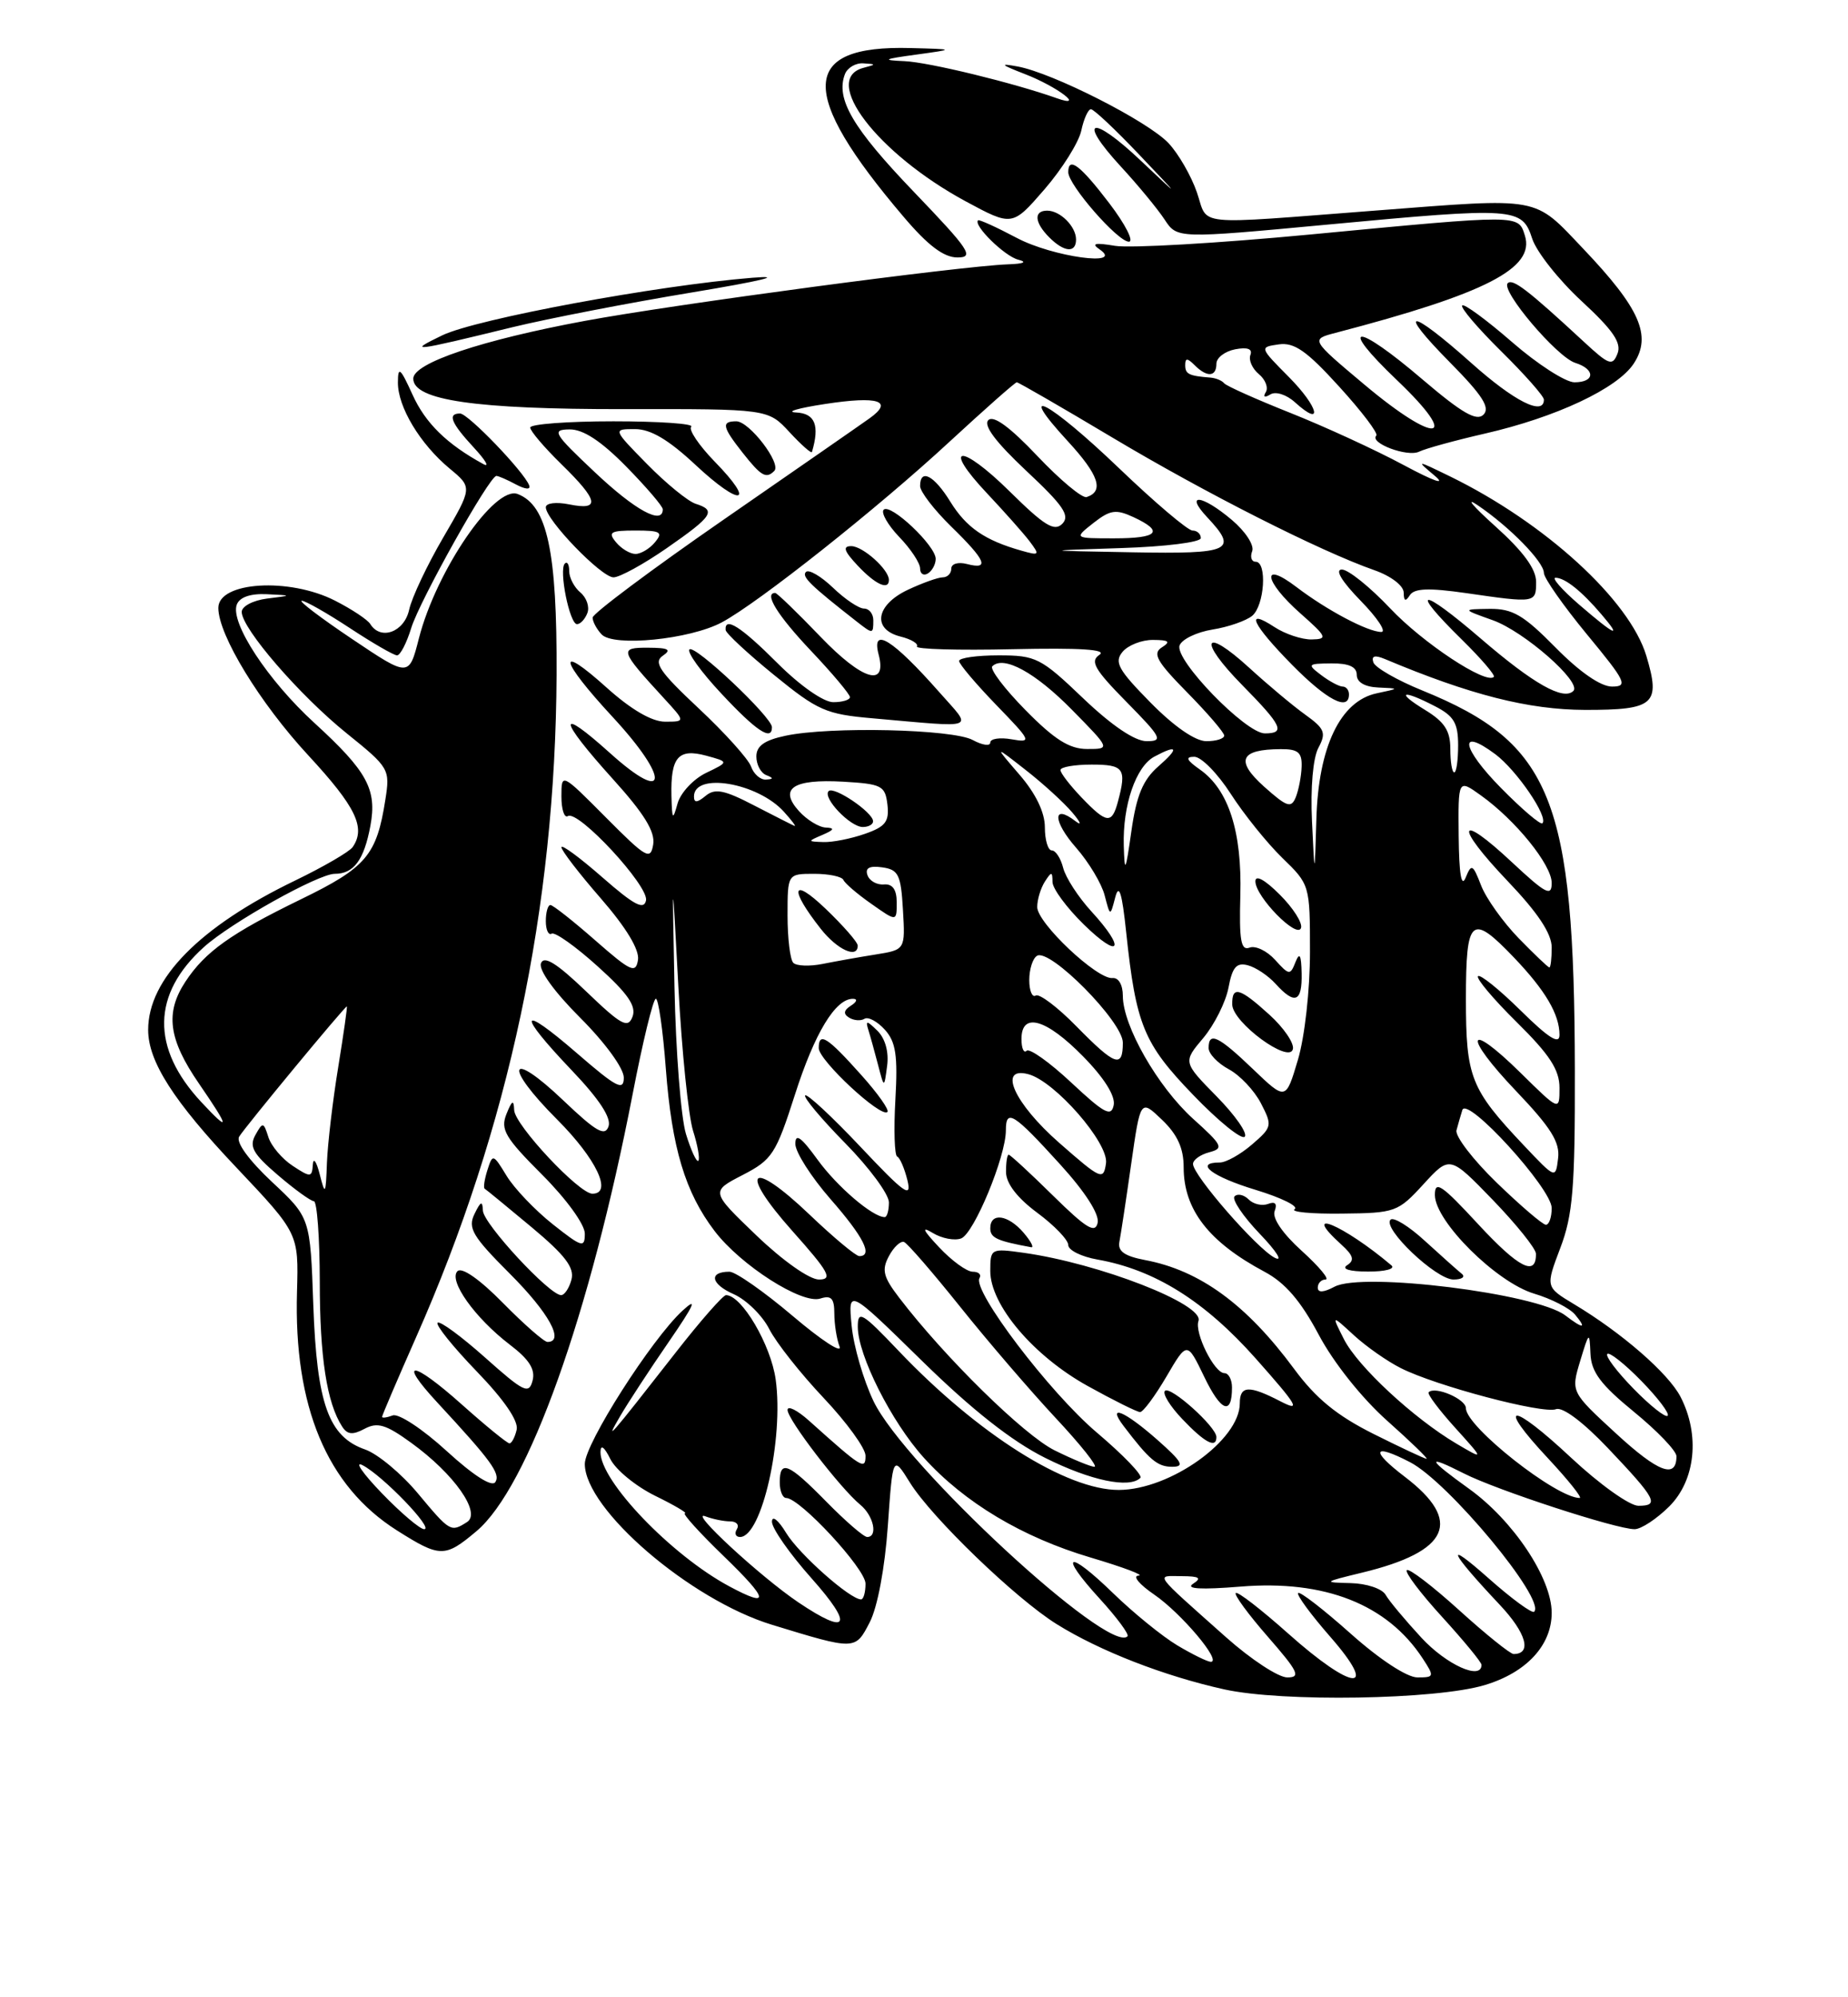 <?xml version="1.0" encoding="UTF-8" standalone="no"?>
<!DOCTYPE svg PUBLIC "-//W3C//DTD SVG 1.1//EN" "http://www.w3.org/Graphics/SVG/1.1/DTD/svg11.dtd" >
<svg xmlns="http://www.w3.org/2000/svg" xmlns:xlink="http://www.w3.org/1999/xlink" version="1.1" viewBox="0 0 237 256">
 <g >
 <path fill="currentColor"
d=" M 190.38 215.99 C 195.75 214.39 199.00 210.89 199.00 206.72 C 199.00 202.28 194.07 194.89 188.40 190.82 C 183.01 186.95 182.82 186.36 187.75 188.86 C 191.96 191.00 207.28 196.00 209.63 196.00 C 210.47 196.00 212.47 194.68 214.08 193.08 C 217.45 189.71 218.04 183.91 215.52 179.03 C 213.95 176.01 208.00 170.83 201.85 167.15 C 198.21 164.96 198.21 164.96 200.10 159.97 C 201.71 155.74 202.00 152.29 201.97 137.24 C 201.91 102.44 199.03 95.26 182.43 88.51 C 179.19 87.20 176.36 85.57 176.13 84.90 C 175.85 84.06 176.31 83.93 177.61 84.47 C 188.55 89.07 196.04 90.97 203.28 90.99 C 212.17 91.00 213.00 90.28 211.14 84.07 C 209.00 76.93 198.17 67.03 186.00 61.08 C 181.60 58.94 181.56 58.93 184.00 60.98 C 185.51 62.25 183.92 61.70 180.00 59.60 C 176.43 57.68 169.90 54.68 165.50 52.93 C 161.10 51.18 157.28 49.47 157.00 49.13 C 156.72 48.78 155.94 48.46 155.25 48.40 C 152.46 48.18 152.00 47.95 152.00 46.80 C 152.00 45.87 152.27 45.87 153.20 46.80 C 154.80 48.40 156.00 48.32 156.00 46.62 C 156.00 45.86 157.08 45.03 158.41 44.77 C 159.99 44.47 160.66 44.72 160.36 45.50 C 160.11 46.15 160.60 47.25 161.44 47.95 C 162.29 48.65 162.69 49.70 162.33 50.27 C 161.95 50.89 162.18 51.01 162.91 50.56 C 163.59 50.13 164.98 50.57 166.07 51.56 C 169.76 54.90 169.12 52.19 165.32 48.35 C 161.51 44.51 161.50 44.50 164.00 44.14 C 165.99 43.86 167.58 44.97 171.75 49.56 C 174.64 52.73 176.78 55.55 176.51 55.83 C 175.57 56.77 180.50 58.63 182.00 57.89 C 182.82 57.49 186.61 56.45 190.41 55.58 C 199.58 53.48 207.44 49.79 209.53 46.59 C 211.86 43.03 210.32 39.53 203.06 31.90 C 196.61 25.12 197.84 25.34 176.40 26.99 C 152.65 28.81 155.01 29.05 153.50 24.66 C 152.77 22.54 151.13 19.70 149.86 18.35 C 147.22 15.54 135.00 9.34 130.50 8.52 C 128.11 8.08 128.31 8.28 131.48 9.51 C 135.61 11.11 139.32 13.94 135.50 12.58 C 130.01 10.63 119.14 7.98 116.02 7.84 C 113.03 7.71 113.25 7.58 117.50 7.00 C 122.50 6.31 122.50 6.31 116.80 6.16 C 102.54 5.76 102.29 11.83 115.91 27.82 C 119.02 31.48 121.04 33.00 122.79 33.00 C 124.99 33.00 124.35 32.04 117.17 24.56 C 109.34 16.40 107.15 12.66 108.36 9.50 C 108.68 8.68 109.74 8.05 110.72 8.12 C 112.39 8.22 112.39 8.26 110.75 8.69 C 105.23 10.13 112.49 19.65 123.78 25.77 C 129.82 29.03 129.82 29.03 133.95 24.27 C 136.22 21.65 138.34 18.26 138.67 16.75 C 138.99 15.24 139.55 14.00 139.91 14.00 C 140.27 14.00 143.03 16.59 146.03 19.75 C 151.50 25.50 151.50 25.50 146.27 20.56 C 139.98 14.61 138.07 15.18 143.72 21.32 C 145.93 23.71 148.46 26.78 149.35 28.13 C 150.96 30.59 150.96 30.59 170.23 28.79 C 194.35 26.53 195.20 26.59 196.50 30.59 C 197.05 32.28 199.90 35.88 202.83 38.59 C 206.87 42.32 207.98 43.94 207.44 45.32 C 206.80 46.96 206.36 46.80 203.12 43.80 C 195.93 37.15 194.00 35.67 193.36 36.30 C 192.43 37.23 199.66 45.76 202.02 46.51 C 204.63 47.33 204.56 49.00 201.92 49.00 C 200.78 49.00 197.17 46.68 193.91 43.84 C 190.65 41.01 187.77 38.89 187.52 39.15 C 187.26 39.41 189.51 42.05 192.52 45.02 C 195.54 48.00 198.00 50.78 198.00 51.22 C 198.00 53.36 194.20 51.45 188.66 46.50 C 180.70 39.40 178.98 39.40 185.99 46.49 C 190.12 50.67 191.14 52.26 190.25 53.15 C 189.37 54.03 187.50 52.95 182.46 48.66 C 173.82 41.27 171.41 41.34 179.18 48.75 C 187.46 56.64 184.26 57.08 175.02 49.33 C 168.07 43.50 168.07 43.50 171.29 42.66 C 190.55 37.63 196.89 34.38 195.56 30.19 C 194.70 27.48 195.15 27.48 168.00 30.06 C 156.18 31.18 144.93 31.83 143.00 31.51 C 140.44 31.08 139.90 31.20 141.00 31.95 C 144.33 34.22 134.98 32.93 130.39 30.49 C 127.80 29.12 125.56 28.10 125.43 28.24 C 124.80 28.88 128.84 32.84 130.57 33.28 C 131.79 33.59 131.31 33.81 129.28 33.88 C 123.16 34.10 86.46 39.00 75.00 41.13 C 61.75 43.59 53.00 46.53 53.00 48.53 C 53.00 51.30 60.98 52.46 80.00 52.44 C 98.50 52.41 98.50 52.41 101.25 55.39 C 102.76 57.02 104.06 58.17 104.13 57.93 C 105.14 54.52 104.53 52.99 102.11 52.87 C 100.68 52.80 102.34 52.31 105.82 51.78 C 112.67 50.73 114.66 51.38 111.50 53.63 C 110.40 54.42 101.96 60.27 92.75 66.64 C 83.54 73.01 76.00 78.65 76.00 79.16 C 76.00 79.67 76.52 80.64 77.15 81.31 C 78.67 82.94 88.45 81.96 92.55 79.78 C 97.23 77.29 112.55 65.15 121.76 56.63 C 126.30 52.44 130.19 49.00 130.40 49.00 C 130.61 49.00 136.12 52.18 142.64 56.07 C 154.55 63.18 169.26 70.63 176.25 73.08 C 178.39 73.83 180.01 75.07 180.02 75.95 C 180.03 77.05 180.25 77.15 180.80 76.30 C 181.37 75.40 183.21 75.33 188.03 76.02 C 196.94 77.31 197.00 77.30 197.00 74.58 C 197.00 72.92 195.34 70.66 191.75 67.44 C 188.86 64.84 187.86 63.64 189.51 64.76 C 193.62 67.54 198.00 72.02 198.00 73.44 C 198.00 74.08 200.48 77.62 203.52 81.31 C 208.53 87.37 208.83 88.00 206.73 88.00 C 205.29 88.00 202.59 86.14 199.50 83.00 C 195.39 78.83 193.99 78.01 191.04 78.04 C 187.50 78.09 187.50 78.09 191.43 79.49 C 195.46 80.92 202.89 87.44 201.78 88.56 C 200.50 89.83 196.65 87.65 189.92 81.86 C 182.15 75.18 180.62 75.25 187.48 81.98 C 189.94 84.40 191.79 86.55 191.58 86.76 C 190.57 87.76 182.47 82.41 178.28 77.97 C 175.70 75.24 172.91 73.00 172.09 73.00 C 171.16 73.00 172.08 74.52 174.50 77.00 C 176.65 79.20 177.84 81.00 177.15 81.00 C 175.44 81.00 170.17 78.22 166.25 75.23 C 161.69 71.76 162.09 74.48 166.75 78.60 C 170.19 81.64 170.31 81.92 168.21 81.96 C 166.96 81.98 164.82 81.27 163.46 80.38 C 159.57 77.83 160.58 80.01 165.71 85.22 C 170.18 89.75 173.00 91.21 173.00 89.00 C 173.00 88.45 172.64 88.00 172.19 88.00 C 171.75 88.00 170.51 87.34 169.44 86.53 C 167.61 85.14 167.68 85.06 170.75 85.03 C 172.99 85.01 174.00 85.47 174.00 86.50 C 174.00 87.44 175.02 88.04 176.75 88.12 C 179.50 88.24 179.50 88.24 176.53 88.87 C 171.89 89.87 169.08 95.73 168.82 105.00 C 168.60 112.50 168.60 112.50 168.26 105.27 C 168.05 100.98 168.39 97.14 169.08 95.85 C 170.11 93.93 169.90 93.40 167.38 91.59 C 165.79 90.45 162.58 87.76 160.23 85.61 C 154.31 80.20 153.57 81.98 159.31 87.81 C 164.44 93.02 164.90 94.00 162.21 94.00 C 159.76 94.00 150.58 84.54 151.28 82.72 C 151.58 81.93 153.48 81.02 155.50 80.69 C 157.52 80.37 159.81 79.57 160.59 78.93 C 162.17 77.61 162.53 72.00 161.03 72.00 C 160.50 72.00 160.30 71.39 160.59 70.64 C 160.88 69.88 159.71 68.10 157.98 66.64 C 154.12 63.38 151.86 63.15 154.83 66.31 C 158.83 70.58 157.90 71.02 145.25 70.79 C 133.50 70.58 133.50 70.58 143.75 70.25 C 149.45 70.07 154.00 69.50 154.00 68.97 C 154.00 68.43 153.52 68.00 152.93 68.00 C 152.34 68.00 148.09 64.40 143.50 60.00 C 134.54 51.42 130.02 49.04 136.94 56.55 C 140.92 60.87 141.63 62.96 139.36 63.71 C 138.80 63.90 135.96 61.53 133.04 58.45 C 129.51 54.72 127.41 53.19 126.75 53.85 C 126.08 54.52 127.71 56.68 131.62 60.35 C 136.37 64.79 137.26 66.09 136.24 67.13 C 135.22 68.17 133.95 67.39 129.52 63.02 C 123.18 56.76 120.68 56.98 126.62 63.27 C 128.81 65.60 131.26 68.35 132.05 69.39 C 133.38 71.16 133.31 71.24 130.99 70.58 C 126.29 69.25 123.93 67.62 121.88 64.31 C 119.79 60.92 118.00 59.99 118.00 62.30 C 118.00 63.01 119.80 65.35 122.00 67.50 C 126.46 71.85 126.96 73.06 124.00 72.29 C 122.88 72.00 122.00 72.26 122.00 72.88 C 122.00 73.50 121.51 74.00 120.90 74.00 C 120.30 74.00 118.27 74.73 116.40 75.61 C 112.30 77.56 111.82 80.67 115.49 81.59 C 116.86 81.93 117.81 82.50 117.59 82.86 C 117.37 83.21 122.88 83.37 129.84 83.21 C 138.51 83.02 142.03 83.24 141.00 83.93 C 139.76 84.75 140.36 85.80 144.46 89.96 C 148.97 94.54 149.21 95.00 147.05 95.00 C 145.54 95.00 142.58 93.00 138.91 89.50 C 133.48 84.31 132.86 84.00 128.07 84.00 C 125.28 84.00 123.00 84.32 123.00 84.72 C 123.00 85.11 125.14 87.64 127.75 90.34 C 132.27 95.00 132.37 95.22 129.75 94.76 C 128.24 94.49 127.00 94.68 127.00 95.17 C 127.00 95.67 125.99 95.52 124.75 94.85 C 122.18 93.45 106.44 93.09 100.75 94.30 C 98.04 94.87 97.00 95.61 97.00 96.96 C 97.00 97.99 97.56 99.06 98.25 99.34 C 99.23 99.73 99.22 99.86 98.22 99.92 C 97.51 99.96 96.66 99.21 96.32 98.25 C 95.98 97.29 92.96 93.93 89.60 90.79 C 84.58 86.09 83.77 84.89 85.00 84.05 C 86.16 83.26 85.74 83.03 83.13 83.02 C 79.37 83.00 79.47 83.32 85.15 89.50 C 87.91 92.50 87.91 92.50 85.28 92.50 C 83.60 92.50 80.94 90.95 77.83 88.16 C 71.28 82.26 71.72 84.51 78.58 91.91 C 85.95 99.87 85.71 103.25 78.25 96.54 C 71.38 90.36 71.55 92.05 78.57 99.82 C 82.61 104.28 84.04 106.60 83.77 108.24 C 83.43 110.30 82.89 109.99 77.70 104.77 C 72.00 99.04 72.00 99.04 72.00 102.08 C 72.00 103.75 72.37 104.89 72.83 104.60 C 74.16 103.78 83.23 113.57 82.85 115.41 C 82.58 116.68 81.32 116.01 77.25 112.45 C 74.36 109.92 72.00 108.18 72.00 108.59 C 72.00 109.01 74.28 111.97 77.07 115.17 C 80.32 118.91 82.02 121.73 81.82 123.03 C 81.54 124.82 80.91 124.54 76.34 120.53 C 73.50 118.04 70.91 116.00 70.59 116.00 C 70.26 116.00 70.00 116.93 70.00 118.06 C 70.00 119.19 70.34 119.91 70.75 119.67 C 71.16 119.42 73.82 121.30 76.65 123.86 C 80.52 127.34 81.63 128.95 81.12 130.31 C 80.53 131.86 79.70 131.42 75.18 127.08 C 71.41 123.46 69.77 122.44 69.38 123.46 C 69.05 124.31 71.06 127.10 74.42 130.46 C 77.61 133.65 80.00 136.93 80.00 138.12 C 80.00 139.88 79.07 139.39 74.00 135.00 C 66.57 128.57 66.21 129.72 73.31 137.17 C 76.85 140.88 78.43 143.28 78.04 144.38 C 77.58 145.70 76.44 145.04 72.26 141.06 C 65.21 134.34 64.49 136.53 71.46 143.50 C 76.48 148.53 78.61 153.00 75.97 153.00 C 74.26 153.00 66.00 144.18 65.94 142.28 C 65.89 140.90 65.66 141.02 64.95 142.79 C 64.16 144.77 64.77 145.81 69.52 150.56 C 72.62 153.66 75.00 156.94 75.00 158.11 C 75.00 159.99 74.65 159.89 70.87 156.90 C 68.60 155.10 65.95 152.32 64.97 150.71 C 63.25 147.89 63.18 147.86 62.51 149.97 C 62.13 151.17 61.97 152.24 62.16 152.36 C 62.35 152.47 65.05 154.69 68.16 157.28 C 72.46 160.87 73.69 162.47 73.29 164.00 C 73.00 165.10 72.40 166.00 71.96 166.00 C 70.47 166.00 62.00 156.86 61.93 155.17 C 61.88 153.86 61.65 153.95 60.85 155.60 C 59.97 157.41 60.59 158.46 65.41 163.28 C 70.39 168.26 72.45 172.00 70.21 172.00 C 69.78 172.00 67.21 169.75 64.51 167.01 C 61.53 163.98 59.23 162.37 58.67 162.93 C 57.48 164.12 60.90 168.92 65.37 172.34 C 67.87 174.24 68.68 175.52 68.30 176.96 C 67.83 178.75 67.18 178.43 62.21 174.00 C 59.14 171.27 56.41 169.26 56.12 169.54 C 55.84 169.82 58.10 172.63 61.14 175.78 C 64.65 179.41 66.52 182.14 66.26 183.25 C 66.04 184.21 65.62 185.00 65.34 185.00 C 65.05 185.00 62.30 182.76 59.23 180.02 C 52.86 174.34 50.91 174.18 56.09 179.77 C 63.00 187.23 64.20 188.87 63.53 189.96 C 63.10 190.64 60.75 189.15 57.28 185.98 C 54.20 183.16 51.11 181.13 50.36 181.42 C 49.61 181.70 49.00 181.78 49.00 181.60 C 49.00 181.41 50.97 176.81 53.37 171.38 C 65.28 144.49 71.23 116.42 71.38 86.50 C 71.45 70.64 70.19 64.78 66.39 63.32 C 63.44 62.19 55.95 73.14 53.72 81.83 C 52.45 86.80 52.45 86.80 45.15 81.90 C 41.14 79.21 38.23 77.00 38.70 77.00 C 39.16 77.00 41.94 78.58 44.86 80.50 C 47.78 82.42 50.51 84.00 50.92 84.00 C 51.33 84.00 52.15 82.42 52.74 80.49 C 53.82 76.99 62.77 61.00 63.66 61.00 C 63.92 61.00 65.05 61.49 66.18 62.10 C 67.37 62.73 68.08 62.79 67.87 62.22 C 67.21 60.47 60.03 53.00 59.00 53.00 C 57.35 53.00 57.85 54.22 60.75 57.35 C 62.26 58.98 62.83 59.94 62.00 59.49 C 57.31 56.93 54.56 54.24 52.91 50.60 C 51.34 47.14 51.04 46.89 51.03 49.00 C 51.00 52.14 53.87 56.91 57.67 60.06 C 60.59 62.48 60.59 62.48 56.84 68.90 C 54.78 72.43 52.81 76.59 52.47 78.16 C 51.84 81.02 48.82 82.13 47.49 79.99 C 47.15 79.43 45.11 78.08 42.97 76.99 C 37.09 73.99 28.00 74.55 28.00 77.92 C 28.00 81.39 33.33 90.12 39.56 96.84 C 45.64 103.41 46.94 106.09 45.23 108.57 C 44.83 109.16 41.51 111.09 37.85 112.86 C 25.60 118.77 19.00 125.48 19.00 132.00 C 19.00 136.05 22.27 141.16 30.32 149.65 C 38.30 158.09 38.30 158.09 38.09 165.57 C 37.66 180.27 41.92 190.46 50.88 196.14 C 56.44 199.66 57.05 199.67 61.10 196.26 C 67.75 190.67 75.64 168.59 81.13 140.26 C 82.43 133.52 83.77 128.01 84.11 128.01 C 84.44 128.00 85.02 132.04 85.39 136.97 C 86.16 147.14 87.87 152.83 91.65 157.79 C 95.01 162.19 102.84 167.19 105.20 166.44 C 106.60 165.99 107.00 166.41 107.00 168.35 C 107.00 169.72 107.30 171.63 107.67 172.59 C 108.04 173.56 105.34 171.79 101.66 168.67 C 97.98 165.55 94.33 163.00 93.55 163.00 C 90.85 163.00 91.15 164.58 94.10 165.88 C 95.72 166.60 97.77 168.61 98.65 170.34 C 99.53 172.08 102.67 176.05 105.63 179.18 C 108.58 182.30 111.00 185.63 111.00 186.58 C 111.00 188.47 110.55 188.19 103.75 182.09 C 102.24 180.74 101.00 180.12 101.00 180.72 C 101.00 181.95 107.76 190.75 110.33 192.87 C 112.05 194.28 112.62 197.00 111.21 197.00 C 110.77 197.00 108.43 194.97 106.00 192.50 C 101.10 187.51 100.00 187.05 100.00 190.00 C 100.00 191.10 100.37 192.00 100.82 192.00 C 102.59 192.00 111.00 201.08 111.00 202.98 C 111.00 204.09 110.74 205.00 110.43 205.00 C 109.02 205.00 102.50 199.22 100.84 196.51 C 99.81 194.81 99.01 194.18 99.00 195.05 C 99.00 195.90 101.29 199.17 104.08 202.30 C 109.53 208.42 108.82 209.71 102.39 205.38 C 97.48 202.07 88.18 193.47 90.46 194.35 C 91.40 194.71 92.83 195.00 93.64 195.00 C 94.45 195.00 94.84 195.45 94.50 196.00 C 94.16 196.55 94.34 197.00 94.91 197.00 C 97.69 197.00 100.53 184.47 99.48 176.82 C 98.86 172.37 95.12 166.00 93.11 166.00 C 92.73 166.00 89.86 169.26 86.74 173.25 C 77.98 184.45 77.49 185.01 79.54 181.50 C 80.50 179.85 83.30 175.57 85.76 172.00 C 89.06 167.20 89.52 166.16 87.52 168.00 C 83.54 171.67 75.00 185.05 75.00 187.63 C 75.00 193.44 88.49 205.04 99.00 208.25 C 109.72 211.53 109.68 211.53 111.54 207.93 C 112.54 206.00 113.48 200.98 113.86 195.59 C 114.50 186.50 114.50 186.50 116.71 190.05 C 119.50 194.53 130.24 204.88 135.50 208.16 C 141.03 211.61 149.29 214.82 157.00 216.53 C 164.45 218.18 184.10 217.86 190.38 215.99 Z  M 99.00 93.21 C 99.00 91.91 89.09 82.57 88.42 83.24 C 88.08 83.59 89.93 86.15 92.54 88.93 C 96.99 93.70 99.00 95.03 99.00 93.21 Z  M 120.49 88.75 C 114.49 81.95 111.72 80.22 112.68 83.89 C 113.80 88.17 110.60 87.20 105.26 81.65 C 102.28 78.54 99.64 76.00 99.42 76.00 C 97.93 76.00 99.69 78.85 104.00 83.41 C 106.75 86.31 109.00 88.99 109.00 89.35 C 109.00 89.71 108.04 90.00 106.86 90.00 C 105.62 90.00 102.60 87.89 99.71 85.00 C 95.04 80.33 92.92 78.97 93.06 80.75 C 93.09 81.16 95.87 83.75 99.25 86.50 C 104.88 91.09 105.93 91.55 111.94 92.07 C 125.59 93.27 124.76 93.59 120.49 88.75 Z  M 112.00 79.50 C 112.00 78.67 111.46 78.00 110.80 78.00 C 110.15 78.00 108.35 76.80 106.82 75.32 C 105.28 73.85 103.72 72.94 103.36 73.31 C 102.77 73.90 103.94 75.03 109.94 79.72 C 111.95 81.29 112.00 81.28 112.00 79.50 Z  M 75.33 78.57 C 75.63 77.79 75.23 76.61 74.44 75.95 C 73.65 75.29 73.00 74.06 73.00 73.21 C 73.00 72.36 72.75 71.92 72.44 72.23 C 71.64 73.02 73.05 80.00 74.00 80.00 C 74.43 80.00 75.03 79.36 75.33 78.57 Z  M 114.00 74.33 C 114.00 73.00 110.66 70.00 109.17 70.00 C 108.03 70.00 108.24 70.63 110.00 72.50 C 112.27 74.92 114.00 75.71 114.00 74.33 Z  M 85.52 70.25 C 91.42 66.15 91.90 65.42 89.21 64.57 C 88.22 64.25 85.43 61.97 83.00 59.50 C 78.58 55.00 78.58 55.00 81.44 55.00 C 83.45 55.00 85.74 56.36 89.21 59.60 C 95.02 65.03 97.04 64.67 91.66 59.17 C 89.63 57.08 88.27 55.06 88.65 54.69 C 89.02 54.31 84.53 54.00 78.67 54.00 C 72.80 54.00 68.00 54.36 68.00 54.80 C 68.00 55.24 69.80 57.35 72.00 59.50 C 76.78 64.17 77.03 65.46 73.00 64.65 C 71.31 64.31 70.00 64.48 70.00 65.02 C 70.00 66.63 77.12 74.00 78.68 74.00 C 79.47 74.00 82.55 72.31 85.52 70.25 Z  M 120.00 71.63 C 120.00 69.94 114.20 64.47 113.33 65.33 C 112.96 65.71 113.85 67.28 115.32 68.82 C 116.80 70.35 118.00 72.17 118.00 72.86 C 118.00 73.55 118.45 73.84 119.00 73.50 C 119.55 73.16 120.00 72.32 120.00 71.63 Z  M 99.30 60.36 C 100.25 59.42 96.10 54.00 94.43 54.00 C 92.48 54.00 92.62 54.71 95.25 58.04 C 97.61 61.03 98.26 61.41 99.30 60.36 Z  M 65.76 41.93 C 70.30 40.83 80.65 38.82 88.76 37.48 C 97.66 36.00 100.73 35.26 96.50 35.60 C 84.21 36.59 61.09 40.88 56.72 42.98 C 52.19 45.17 52.81 45.09 65.76 41.93 Z  M 138.00 30.70 C 138.00 29.03 135.97 27.00 134.30 27.00 C 132.54 27.00 132.66 28.52 134.57 30.43 C 136.48 32.34 138.00 32.46 138.00 30.70 Z  M 142.27 26.06 C 138.54 21.17 137.00 20.00 137.00 22.07 C 137.00 23.70 143.33 30.96 144.77 30.98 C 145.46 30.99 144.34 28.78 142.27 26.06 Z  M 157.26 209.87 C 147.72 201.38 148.18 202.00 151.54 202.02 C 153.82 202.03 154.16 202.25 153.00 203.00 C 152.00 203.66 154.01 203.77 159.08 203.36 C 169.89 202.47 177.91 205.63 182.45 212.56 C 183.98 214.90 183.95 215.00 181.77 215.00 C 180.43 214.99 176.92 212.69 173.20 209.37 C 169.74 206.29 166.72 203.95 166.48 204.18 C 166.25 204.41 168.11 206.94 170.61 209.80 C 176.96 217.06 173.52 216.79 165.20 209.37 C 161.74 206.29 158.72 203.95 158.48 204.18 C 158.25 204.41 160.11 206.94 162.61 209.80 C 166.50 214.26 166.86 215.00 165.09 215.00 C 163.95 215.00 160.43 212.69 157.26 209.87 Z  M 182.29 209.91 C 180.21 207.66 178.14 205.19 177.70 204.41 C 177.25 203.62 175.27 202.96 173.20 202.91 C 169.64 202.83 169.69 202.78 174.68 201.57 C 185.89 198.86 187.63 194.97 180.17 189.29 C 175.70 185.89 176.04 184.93 180.83 187.41 C 185.76 189.96 198.29 205.05 196.75 206.58 C 196.49 206.84 193.85 204.91 190.89 202.28 C 185.16 197.20 185.83 198.78 192.31 205.66 C 195.75 209.30 196.51 212.00 194.11 212.00 C 193.69 212.00 190.54 209.47 187.13 206.38 C 183.71 203.28 180.69 200.98 180.42 201.25 C 180.14 201.52 182.19 204.23 184.96 207.26 C 187.73 210.30 190.00 213.05 190.00 213.39 C 190.00 215.41 185.51 213.39 182.29 209.91 Z  M 151.00 210.90 C 149.07 209.75 145.37 206.74 142.77 204.22 C 136.90 198.51 135.66 199.04 141.06 204.94 C 143.25 207.34 144.84 209.49 144.60 209.73 C 142.23 212.10 115.98 187.82 112.03 179.60 C 110.74 176.91 109.47 172.55 109.22 169.92 C 108.76 165.14 108.76 165.14 118.24 174.42 C 124.65 180.70 129.76 184.72 134.02 186.85 C 139.85 189.77 144.85 190.82 146.25 189.42 C 146.57 189.10 144.06 186.49 140.66 183.61 C 134.59 178.47 124.65 165.38 125.62 163.81 C 125.89 163.36 125.50 163.00 124.75 163.00 C 123.99 163.00 122.05 161.59 120.44 159.87 C 118.35 157.65 118.11 157.12 119.62 158.03 C 120.78 158.74 122.43 159.05 123.27 158.73 C 124.92 158.09 129.00 148.24 129.00 144.88 C 129.00 142.05 129.97 142.65 135.95 149.23 C 139.16 152.75 141.01 155.63 140.77 156.73 C 140.46 158.14 139.32 157.45 135.05 153.25 C 132.12 150.36 129.55 148.00 129.36 148.00 C 129.16 148.00 129.01 149.01 129.02 150.25 C 129.04 151.70 130.47 153.55 133.02 155.44 C 135.21 157.06 137.00 158.92 137.00 159.58 C 137.00 160.24 138.69 161.08 140.75 161.44 C 148.08 162.74 154.48 166.74 161.04 174.12 C 166.43 180.19 166.90 181.00 164.23 179.62 C 160.17 177.52 159.00 177.58 159.00 179.87 C 159.00 184.57 150.10 190.94 143.50 190.97 C 136.79 191.00 125.41 183.82 115.25 173.15 C 110.54 168.20 110.00 167.89 110.01 170.07 C 110.02 173.71 114.33 182.25 118.46 186.82 C 123.67 192.59 131.11 197.04 139.89 199.64 C 144.07 200.88 146.83 201.92 146.02 201.95 C 145.20 201.98 146.10 203.07 148.02 204.38 C 151.49 206.76 156.76 213.00 155.28 213.00 C 154.85 212.99 152.93 212.05 151.00 210.90 Z  M 148.42 184.54 C 144.22 180.84 141.91 179.88 144.08 182.75 C 147.41 187.13 148.44 188.00 150.32 188.00 C 151.97 188.00 151.63 187.38 148.42 184.54 Z  M 156.00 184.19 C 156.00 182.88 150.08 177.58 149.40 178.27 C 149.05 178.61 150.06 180.25 151.64 181.90 C 154.51 184.92 156.00 185.70 156.00 184.19 Z  M 149.58 176.46 C 152.24 171.91 152.24 171.91 154.44 176.47 C 156.59 180.94 158.00 181.48 158.00 177.83 C 158.00 176.83 157.56 176.00 157.03 176.00 C 155.73 176.00 153.16 170.82 153.70 169.31 C 154.46 167.18 141.01 161.94 131.25 160.57 C 127.08 159.99 127.00 160.03 127.00 162.91 C 127.00 167.26 132.53 173.79 139.50 177.65 C 142.80 179.48 145.82 180.98 146.21 180.99 C 146.60 180.99 148.11 178.96 149.58 176.46 Z  M 131.27 158.00 C 129.27 155.67 127.00 155.37 127.00 157.43 C 127.00 158.66 127.84 159.05 132.24 159.86 C 132.65 159.94 132.21 159.10 131.27 158.00 Z  M 93.50 203.31 C 86.08 199.32 76.98 189.83 77.01 186.11 C 77.02 185.10 77.49 185.43 78.27 187.00 C 78.95 188.38 81.53 190.49 84.00 191.71 C 86.48 192.92 88.20 193.94 87.84 193.96 C 87.47 193.98 89.72 196.47 92.84 199.48 C 98.63 205.08 98.81 206.16 93.50 203.31 Z  M 48.96 191.38 C 46.51 188.84 45.40 187.23 46.50 187.80 C 49.09 189.14 55.70 196.00 54.40 196.00 C 53.86 196.00 51.41 193.92 48.96 191.38 Z  M 53.58 191.40 C 51.47 188.87 48.43 186.35 46.84 185.79 C 42.14 184.16 40.64 179.97 40.18 167.29 C 39.79 156.07 39.79 156.07 34.87 151.48 C 31.90 148.69 30.24 146.41 30.67 145.69 C 31.43 144.44 44.20 129.00 44.48 129.00 C 44.57 129.00 44.07 132.49 43.38 136.75 C 42.68 141.01 42.03 146.53 41.93 149.00 C 41.78 153.15 41.70 153.27 41.00 150.50 C 40.58 148.85 40.18 148.30 40.12 149.27 C 40.01 150.93 39.83 150.94 37.54 149.43 C 36.19 148.55 34.78 146.89 34.42 145.75 C 33.80 143.80 33.70 143.78 32.75 145.48 C 31.93 146.96 32.45 147.89 35.62 150.60 C 37.75 152.43 39.84 153.94 40.25 153.96 C 40.66 153.98 41.00 158.61 41.01 164.25 C 41.01 173.95 41.91 179.80 43.88 182.85 C 44.54 183.88 45.23 183.95 46.76 183.13 C 48.41 182.25 49.50 182.58 52.75 184.94 C 58.25 188.92 61.76 193.91 59.89 195.09 C 57.81 196.41 57.72 196.36 53.58 191.40 Z  M 201.51 186.86 C 193.76 179.61 191.74 179.66 198.54 186.93 C 201.14 189.72 202.96 192.00 202.59 192.00 C 199.59 192.00 188.00 182.86 188.00 180.50 C 188.00 179.32 184.04 177.62 183.22 178.45 C 183.01 178.66 184.54 180.70 186.61 182.99 C 190.37 187.15 190.37 187.15 186.77 185.03 C 181.29 181.79 174.12 175.14 172.35 171.64 C 170.76 168.50 170.76 168.50 173.63 171.14 C 175.21 172.59 177.92 174.49 179.66 175.36 C 184.17 177.64 197.88 181.26 199.55 180.62 C 200.40 180.29 203.05 182.28 206.23 185.63 C 212.41 192.14 212.86 193.00 210.12 193.00 C 208.99 193.00 205.13 190.24 201.51 186.86 Z  M 207.26 183.74 C 201.46 178.41 201.46 178.41 202.65 174.45 C 203.80 170.65 203.85 170.62 203.97 173.50 C 204.07 175.85 205.28 177.47 209.55 180.96 C 212.55 183.41 215.00 185.97 215.00 186.65 C 215.00 189.59 212.68 188.73 207.26 183.74 Z  M 135.24 185.89 C 131.33 183.95 121.17 173.99 115.30 166.31 C 113.27 163.66 113.05 162.77 114.00 161.00 C 114.62 159.83 115.50 159.02 115.94 159.19 C 116.38 159.36 119.61 163.09 123.12 167.47 C 126.63 171.86 132.14 178.27 135.36 181.72 C 138.59 185.17 140.84 188.00 140.36 188.00 C 139.89 188.00 137.58 187.05 135.24 185.89 Z  M 176.13 183.78 C 171.44 181.43 168.76 179.24 165.97 175.46 C 159.86 167.19 153.87 162.82 146.83 161.50 C 144.21 161.00 143.32 160.37 143.56 159.16 C 143.74 158.25 144.42 153.76 145.07 149.19 C 146.26 140.88 146.26 140.88 149.03 143.53 C 151.00 145.42 151.80 147.17 151.80 149.61 C 151.80 155.04 155.02 159.19 162.18 163.01 C 164.81 164.41 166.81 166.73 169.12 171.07 C 171.02 174.65 174.65 179.20 177.88 182.08 C 180.92 184.79 183.20 186.99 182.95 186.98 C 182.70 186.97 179.63 185.53 176.13 183.78 Z  M 209.50 178.00 C 207.37 175.82 205.85 173.81 206.13 173.54 C 206.40 173.26 208.37 174.82 210.50 177.00 C 212.63 179.18 214.15 181.19 213.87 181.46 C 213.60 181.74 211.63 180.18 209.50 178.00 Z  M 200.73 168.59 C 197.02 165.78 174.72 163.01 171.15 164.92 C 169.74 165.67 169.00 165.71 169.00 165.04 C 169.00 164.47 169.45 164.00 170.00 164.00 C 170.55 164.00 169.18 162.35 166.96 160.34 C 164.49 158.11 163.13 156.12 163.47 155.23 C 163.83 154.28 163.54 153.96 162.63 154.31 C 161.87 154.60 160.75 154.35 160.14 153.74 C 159.53 153.13 158.72 152.95 158.33 153.34 C 157.95 153.72 159.40 155.88 161.56 158.14 C 163.73 160.40 164.59 161.78 163.48 161.21 C 161.19 160.04 153.00 150.64 153.00 149.19 C 153.00 148.66 153.94 147.99 155.08 147.69 C 156.98 147.19 156.80 146.81 153.00 143.39 C 148.47 139.29 144.00 131.48 144.00 127.64 C 144.00 126.23 143.45 125.28 142.68 125.36 C 140.72 125.57 133.00 118.29 133.02 116.25 C 133.02 115.29 133.47 113.83 134.00 113.00 C 134.85 111.68 134.97 111.68 134.98 113.05 C 134.99 113.90 136.80 116.35 139.00 118.50 C 143.66 123.05 144.44 121.69 139.96 116.81 C 138.29 114.99 136.67 112.49 136.35 111.25 C 136.04 110.01 135.38 109.00 134.89 109.00 C 134.40 109.00 134.00 107.67 134.00 106.03 C 134.00 104.13 132.84 101.72 130.75 99.30 C 127.50 95.53 127.50 95.53 131.50 98.66 C 133.70 100.37 136.40 102.83 137.50 104.12 C 138.60 105.41 138.78 105.91 137.91 105.24 C 134.95 102.97 135.02 105.26 138.01 108.66 C 139.64 110.52 141.29 113.27 141.67 114.77 C 142.38 117.50 142.38 117.50 143.03 115.00 C 143.51 113.19 143.90 114.43 144.43 119.50 C 145.69 131.39 146.67 133.76 153.02 140.34 C 156.25 143.70 159.23 146.11 159.63 145.70 C 160.04 145.29 158.43 142.97 156.04 140.54 C 151.71 136.13 151.71 136.13 154.32 133.04 C 155.75 131.33 157.20 128.43 157.55 126.59 C 158.04 123.96 158.58 123.34 160.02 123.72 C 161.04 123.98 162.64 125.05 163.59 126.10 C 166.07 128.83 167.01 128.45 166.93 124.75 C 166.88 122.38 166.67 121.99 166.14 123.32 C 165.47 125.03 165.32 125.01 163.53 123.03 C 162.48 121.87 161.01 121.17 160.25 121.46 C 159.14 121.88 158.91 120.54 159.07 114.74 C 159.29 106.58 157.56 101.21 153.88 98.63 C 152.16 97.42 151.97 97.00 153.17 97.00 C 154.06 97.00 156.16 99.14 157.84 101.75 C 159.52 104.36 162.49 108.05 164.44 109.95 C 167.98 113.37 168.00 113.45 168.00 122.01 C 168.00 126.89 167.33 132.90 166.45 135.85 C 164.90 141.06 164.90 141.06 160.70 137.04 C 156.24 132.77 155.00 132.18 155.00 134.33 C 155.00 135.06 156.16 136.28 157.59 137.05 C 159.01 137.81 160.86 139.77 161.71 141.41 C 163.19 144.27 163.15 144.47 160.57 146.69 C 159.10 147.96 157.24 149.00 156.44 149.00 C 153.07 149.00 155.44 150.82 161.04 152.51 C 164.35 153.52 166.60 154.63 166.03 154.98 C 165.45 155.34 168.18 155.60 172.08 155.55 C 178.94 155.48 179.28 155.36 182.55 151.79 C 185.93 148.10 185.93 148.10 191.45 153.80 C 194.48 156.94 196.97 160.04 196.98 160.69 C 197.03 163.67 194.78 162.53 189.60 156.94 C 184.86 151.81 184.00 151.24 184.02 153.19 C 184.06 156.57 191.91 164.36 196.75 165.81 C 198.96 166.47 201.32 167.68 202.00 168.50 C 203.53 170.34 203.07 170.37 200.73 168.59 Z  M 187.45 163.25 C 186.93 162.83 184.82 160.95 182.76 159.07 C 180.71 157.18 178.72 155.95 178.33 156.33 C 177.24 157.42 184.16 164.00 186.40 164.00 C 187.50 164.00 187.97 163.66 187.45 163.25 Z  M 178.45 162.19 C 172.29 156.98 166.59 154.60 172.02 159.52 C 173.57 160.92 173.75 161.54 172.77 162.16 C 172.00 162.65 173.05 162.98 175.45 162.98 C 177.62 162.99 178.97 162.64 178.45 162.19 Z  M 162.81 130.07 C 158.98 126.59 157.99 126.31 158.03 128.75 C 158.06 131.05 165.37 136.42 165.81 134.46 C 165.99 133.71 164.64 131.73 162.81 130.07 Z  M 164.12 114.66 C 162.21 112.75 161.00 112.09 161.00 112.96 C 161.00 114.93 166.37 120.40 166.85 118.94 C 167.07 118.30 165.84 116.37 164.12 114.66 Z  M 97.02 158.36 C 91.14 152.72 91.14 152.72 95.23 150.61 C 99.03 148.65 99.51 147.91 101.94 140.33 C 104.47 132.41 107.15 127.98 109.40 128.02 C 110.01 128.02 109.89 128.42 109.14 128.89 C 108.20 129.49 108.12 129.96 108.89 130.43 C 109.50 130.81 110.39 130.88 110.87 130.58 C 111.34 130.29 112.52 130.92 113.48 131.98 C 114.89 133.54 115.15 135.27 114.83 140.95 C 114.61 144.81 114.72 148.10 115.06 148.24 C 115.41 148.38 116.00 149.76 116.38 151.30 C 116.95 153.66 115.99 152.97 110.39 147.03 C 106.72 143.14 103.51 140.16 103.26 140.40 C 103.02 140.65 105.33 143.41 108.41 146.54 C 111.48 149.66 114.00 153.07 114.00 154.11 C 114.00 155.15 113.76 156.00 113.46 156.00 C 111.92 156.00 107.36 152.10 104.85 148.64 C 102.74 145.73 102.00 145.20 102.00 146.62 C 102.00 147.67 104.03 150.85 106.50 153.68 C 110.76 158.54 112.00 161.00 110.20 161.00 C 109.76 161.00 106.87 158.59 103.78 155.64 C 96.18 148.40 94.63 149.94 101.62 157.78 C 106.32 163.05 106.84 164.00 105.03 164.00 C 103.81 164.00 100.40 161.60 97.02 158.36 Z  M 110.45 137.78 C 106.08 132.89 105.00 132.21 105.00 134.34 C 105.00 135.91 113.00 143.34 113.81 142.52 C 114.07 142.26 112.56 140.13 110.45 137.78 Z  M 112.53 132.12 C 111.17 130.78 110.97 130.76 111.36 132.00 C 111.62 132.82 112.18 134.85 112.61 136.50 C 113.39 139.50 113.39 139.50 113.77 136.62 C 114.01 134.84 113.53 133.11 112.53 132.12 Z  M 191.96 151.60 C 188.91 148.65 186.59 145.62 186.79 144.87 C 186.99 144.12 187.33 142.95 187.54 142.28 C 188.12 140.41 199.00 152.34 199.00 154.84 C 199.00 156.03 198.66 156.99 198.25 156.98 C 197.84 156.97 195.01 154.55 191.96 151.60 Z  M 135.83 146.47 C 130.07 141.42 127.92 136.64 131.87 137.68 C 135.28 138.57 142.21 146.51 141.84 149.10 C 141.52 151.33 141.21 151.19 135.83 146.47 Z  M 195.43 146.81 C 188.59 139.58 188.00 138.09 188.00 128.04 C 188.00 117.58 188.68 117.00 194.18 122.75 C 198.20 126.96 200.00 130.02 200.00 132.65 C 200.00 133.93 198.62 133.07 195.02 129.52 C 192.29 126.83 189.82 124.84 189.55 125.12 C 189.27 125.39 191.51 128.05 194.52 131.02 C 198.74 135.18 200.00 137.12 200.00 139.43 C 200.00 142.42 200.00 142.42 195.02 137.52 C 188.03 130.64 187.55 132.63 194.46 139.87 C 198.92 144.55 200.08 146.41 199.82 148.47 C 199.50 151.11 199.50 151.11 195.43 146.81 Z  M 87.97 145.34 C 87.33 143.23 86.66 134.75 86.50 126.50 C 86.20 111.50 86.20 111.50 87.00 126.50 C 87.44 134.75 88.29 143.05 88.88 144.93 C 89.48 146.82 89.78 148.55 89.56 148.78 C 89.33 149.00 88.62 147.46 87.97 145.34 Z  M 25.81 141.25 C 19.35 134.32 19.47 127.41 26.15 121.39 C 29.61 118.27 40.82 112.00 42.93 112.00 C 45.37 112.00 46.68 110.24 47.50 105.86 C 48.37 101.19 47.11 98.87 40.32 92.66 C 34.35 87.21 29.48 79.79 30.37 77.49 C 30.73 76.54 32.12 76.06 34.22 76.16 C 37.50 76.32 37.50 76.32 34.25 76.72 C 32.45 76.95 31.00 77.71 31.00 78.43 C 31.00 80.55 38.43 89.14 44.47 94.00 C 49.92 98.39 50.04 98.59 49.42 102.50 C 48.31 109.62 46.98 111.19 38.58 115.27 C 29.60 119.64 26.31 121.98 23.78 125.82 C 21.15 129.81 21.60 133.20 25.52 138.89 C 29.48 144.65 29.55 145.26 25.81 141.25 Z  M 137.39 138.76 C 134.60 136.15 132.02 134.32 131.66 134.68 C 131.30 135.04 131.00 134.36 131.00 133.17 C 131.00 129.68 134.15 130.56 138.89 135.39 C 141.59 138.13 143.06 140.47 142.83 141.64 C 142.52 143.20 141.64 142.73 137.39 138.76 Z  M 138.04 131.54 C 135.64 129.09 133.29 127.32 132.83 127.60 C 132.38 127.89 132.00 126.99 132.00 125.62 C 132.00 124.24 132.44 122.84 132.99 122.51 C 134.63 121.49 144.00 130.96 144.00 133.64 C 144.00 136.96 143.03 136.62 138.04 131.54 Z  M 101.74 123.41 C 101.33 123.00 101.00 120.27 101.00 117.33 C 101.00 112.00 101.00 112.00 104.42 112.00 C 106.30 112.00 107.98 112.35 108.17 112.79 C 108.35 113.22 109.96 114.60 111.75 115.85 C 115.00 118.14 115.00 118.14 115.00 115.68 C 115.00 114.01 114.47 113.27 113.36 113.36 C 112.45 113.44 111.50 112.90 111.25 112.17 C 110.92 111.25 111.51 110.94 113.14 111.17 C 115.22 111.46 115.54 112.10 115.80 116.61 C 116.10 121.73 116.10 121.73 112.30 122.34 C 110.21 122.67 107.15 123.22 105.49 123.55 C 103.84 123.88 102.15 123.82 101.74 123.41 Z  M 110.00 121.20 C 110.00 120.76 108.13 118.63 105.85 116.45 C 101.53 112.33 101.18 113.87 105.26 119.05 C 107.38 121.74 110.00 122.93 110.00 121.20 Z  M 194.76 120.25 C 192.76 118.19 190.59 115.15 189.95 113.50 C 188.88 110.75 188.71 110.66 187.96 112.50 C 187.42 113.82 187.12 112.01 187.07 107.18 C 187.00 99.86 187.00 99.86 189.88 101.92 C 194.34 105.09 199.00 110.84 199.00 113.17 C 199.00 114.96 198.25 114.57 193.93 110.54 C 186.89 103.95 186.46 105.70 193.34 112.92 C 197.22 116.98 199.00 119.66 199.00 121.43 C 199.00 122.84 198.87 124.00 198.70 124.00 C 198.54 124.00 196.77 122.31 194.76 120.25 Z  M 144.12 108.40 C 143.97 103.22 145.67 98.25 148.04 96.98 C 151.07 95.36 151.26 95.87 148.53 98.25 C 146.58 99.96 145.75 101.95 145.10 106.50 C 144.35 111.79 144.23 112.01 144.12 108.40 Z  M 105.50 107.00 C 106.99 106.36 107.09 106.12 105.90 106.07 C 105.03 106.03 103.49 105.09 102.48 103.98 C 99.84 101.07 101.69 99.83 108.11 100.19 C 113.10 100.48 113.52 100.70 113.81 103.13 C 114.06 105.31 113.56 105.96 110.91 106.88 C 109.14 107.50 106.76 107.97 105.60 107.93 C 103.54 107.86 103.54 107.84 105.50 107.00 Z  M 111.97 105.25 C 111.92 104.09 106.94 100.73 106.27 101.40 C 105.44 102.23 109.03 106.00 110.65 106.00 C 111.39 106.00 111.99 105.66 111.97 105.25 Z  M 96.74 103.25 C 92.88 101.24 91.69 101.01 90.49 102.01 C 89.41 102.90 89.00 102.93 89.00 102.09 C 89.00 98.94 97.17 100.32 100.53 104.04 C 101.51 105.12 102.13 105.94 101.90 105.86 C 101.68 105.78 99.36 104.60 96.74 103.25 Z  M 192.50 101.00 C 187.44 95.87 186.97 93.10 191.77 96.67 C 194.51 98.72 198.61 104.72 197.81 105.52 C 197.57 105.76 195.18 103.72 192.50 101.00 Z  M 86.11 102.00 C 86.00 97.05 86.98 95.90 90.54 96.85 C 93.50 97.65 93.50 97.65 90.54 99.07 C 88.92 99.86 87.27 101.62 86.89 103.00 C 86.28 105.21 86.19 105.09 86.11 102.00 Z  M 138.69 102.20 C 137.21 100.65 136.00 99.08 136.00 98.70 C 136.00 98.31 137.80 98.00 140.00 98.00 C 144.14 98.00 144.51 98.51 143.37 102.75 C 142.59 105.66 141.94 105.59 138.69 102.20 Z  M 162.11 100.82 C 158.39 97.48 159.03 96.04 164.25 96.02 C 166.46 96.00 166.99 96.44 166.93 98.25 C 166.89 99.49 166.55 101.25 166.18 102.18 C 165.59 103.63 165.05 103.44 162.11 100.82 Z  M 186.00 95.99 C 186.00 93.66 185.26 92.52 182.75 90.99 C 178.92 88.65 179.81 88.33 184.05 90.53 C 186.46 91.77 187.00 92.69 187.00 95.53 C 187.00 97.44 186.78 99.00 186.50 99.00 C 186.22 99.00 186.00 97.64 186.00 95.99 Z  M 131.52 91.02 C 128.83 88.29 126.91 85.76 127.26 85.40 C 128.70 83.97 132.77 86.19 137.46 90.96 C 142.42 96.00 142.42 96.00 139.42 96.00 C 137.15 96.00 135.24 94.80 131.52 91.02 Z  M 147.55 90.05 C 143.40 85.84 142.87 84.87 143.96 83.55 C 144.67 82.70 146.43 82.01 147.87 82.02 C 149.92 82.03 150.17 82.24 149.00 82.98 C 147.77 83.76 148.35 84.79 152.25 88.75 C 154.86 91.40 157.00 93.89 157.00 94.28 C 157.00 94.68 155.97 95.00 154.71 95.00 C 153.29 95.00 150.57 93.12 147.55 90.05 Z  M 202.50 77.48 C 200.30 75.58 198.95 74.04 199.50 74.05 C 200.72 74.07 202.86 75.78 205.40 78.77 C 208.08 81.90 207.16 81.49 202.50 77.48 Z  M 140.23 67.03 C 142.38 65.35 143.11 65.24 145.36 66.28 C 149.34 68.13 148.54 69.00 142.87 69.00 C 137.73 69.00 137.73 69.00 140.23 67.03 Z  M 79.00 69.50 C 77.93 68.21 78.28 68.00 81.50 68.00 C 84.72 68.00 85.07 68.21 84.00 69.50 C 83.32 70.33 82.19 71.00 81.50 71.00 C 80.81 71.00 79.68 70.33 79.00 69.50 Z  M 76.30 60.54 C 70.97 55.52 70.71 55.07 73.04 55.04 C 74.77 55.01 77.07 56.51 80.29 59.78 C 82.88 62.42 85.00 64.89 85.00 65.28 C 85.00 67.34 81.46 65.41 76.30 60.54 Z "/>
</g>
</svg>